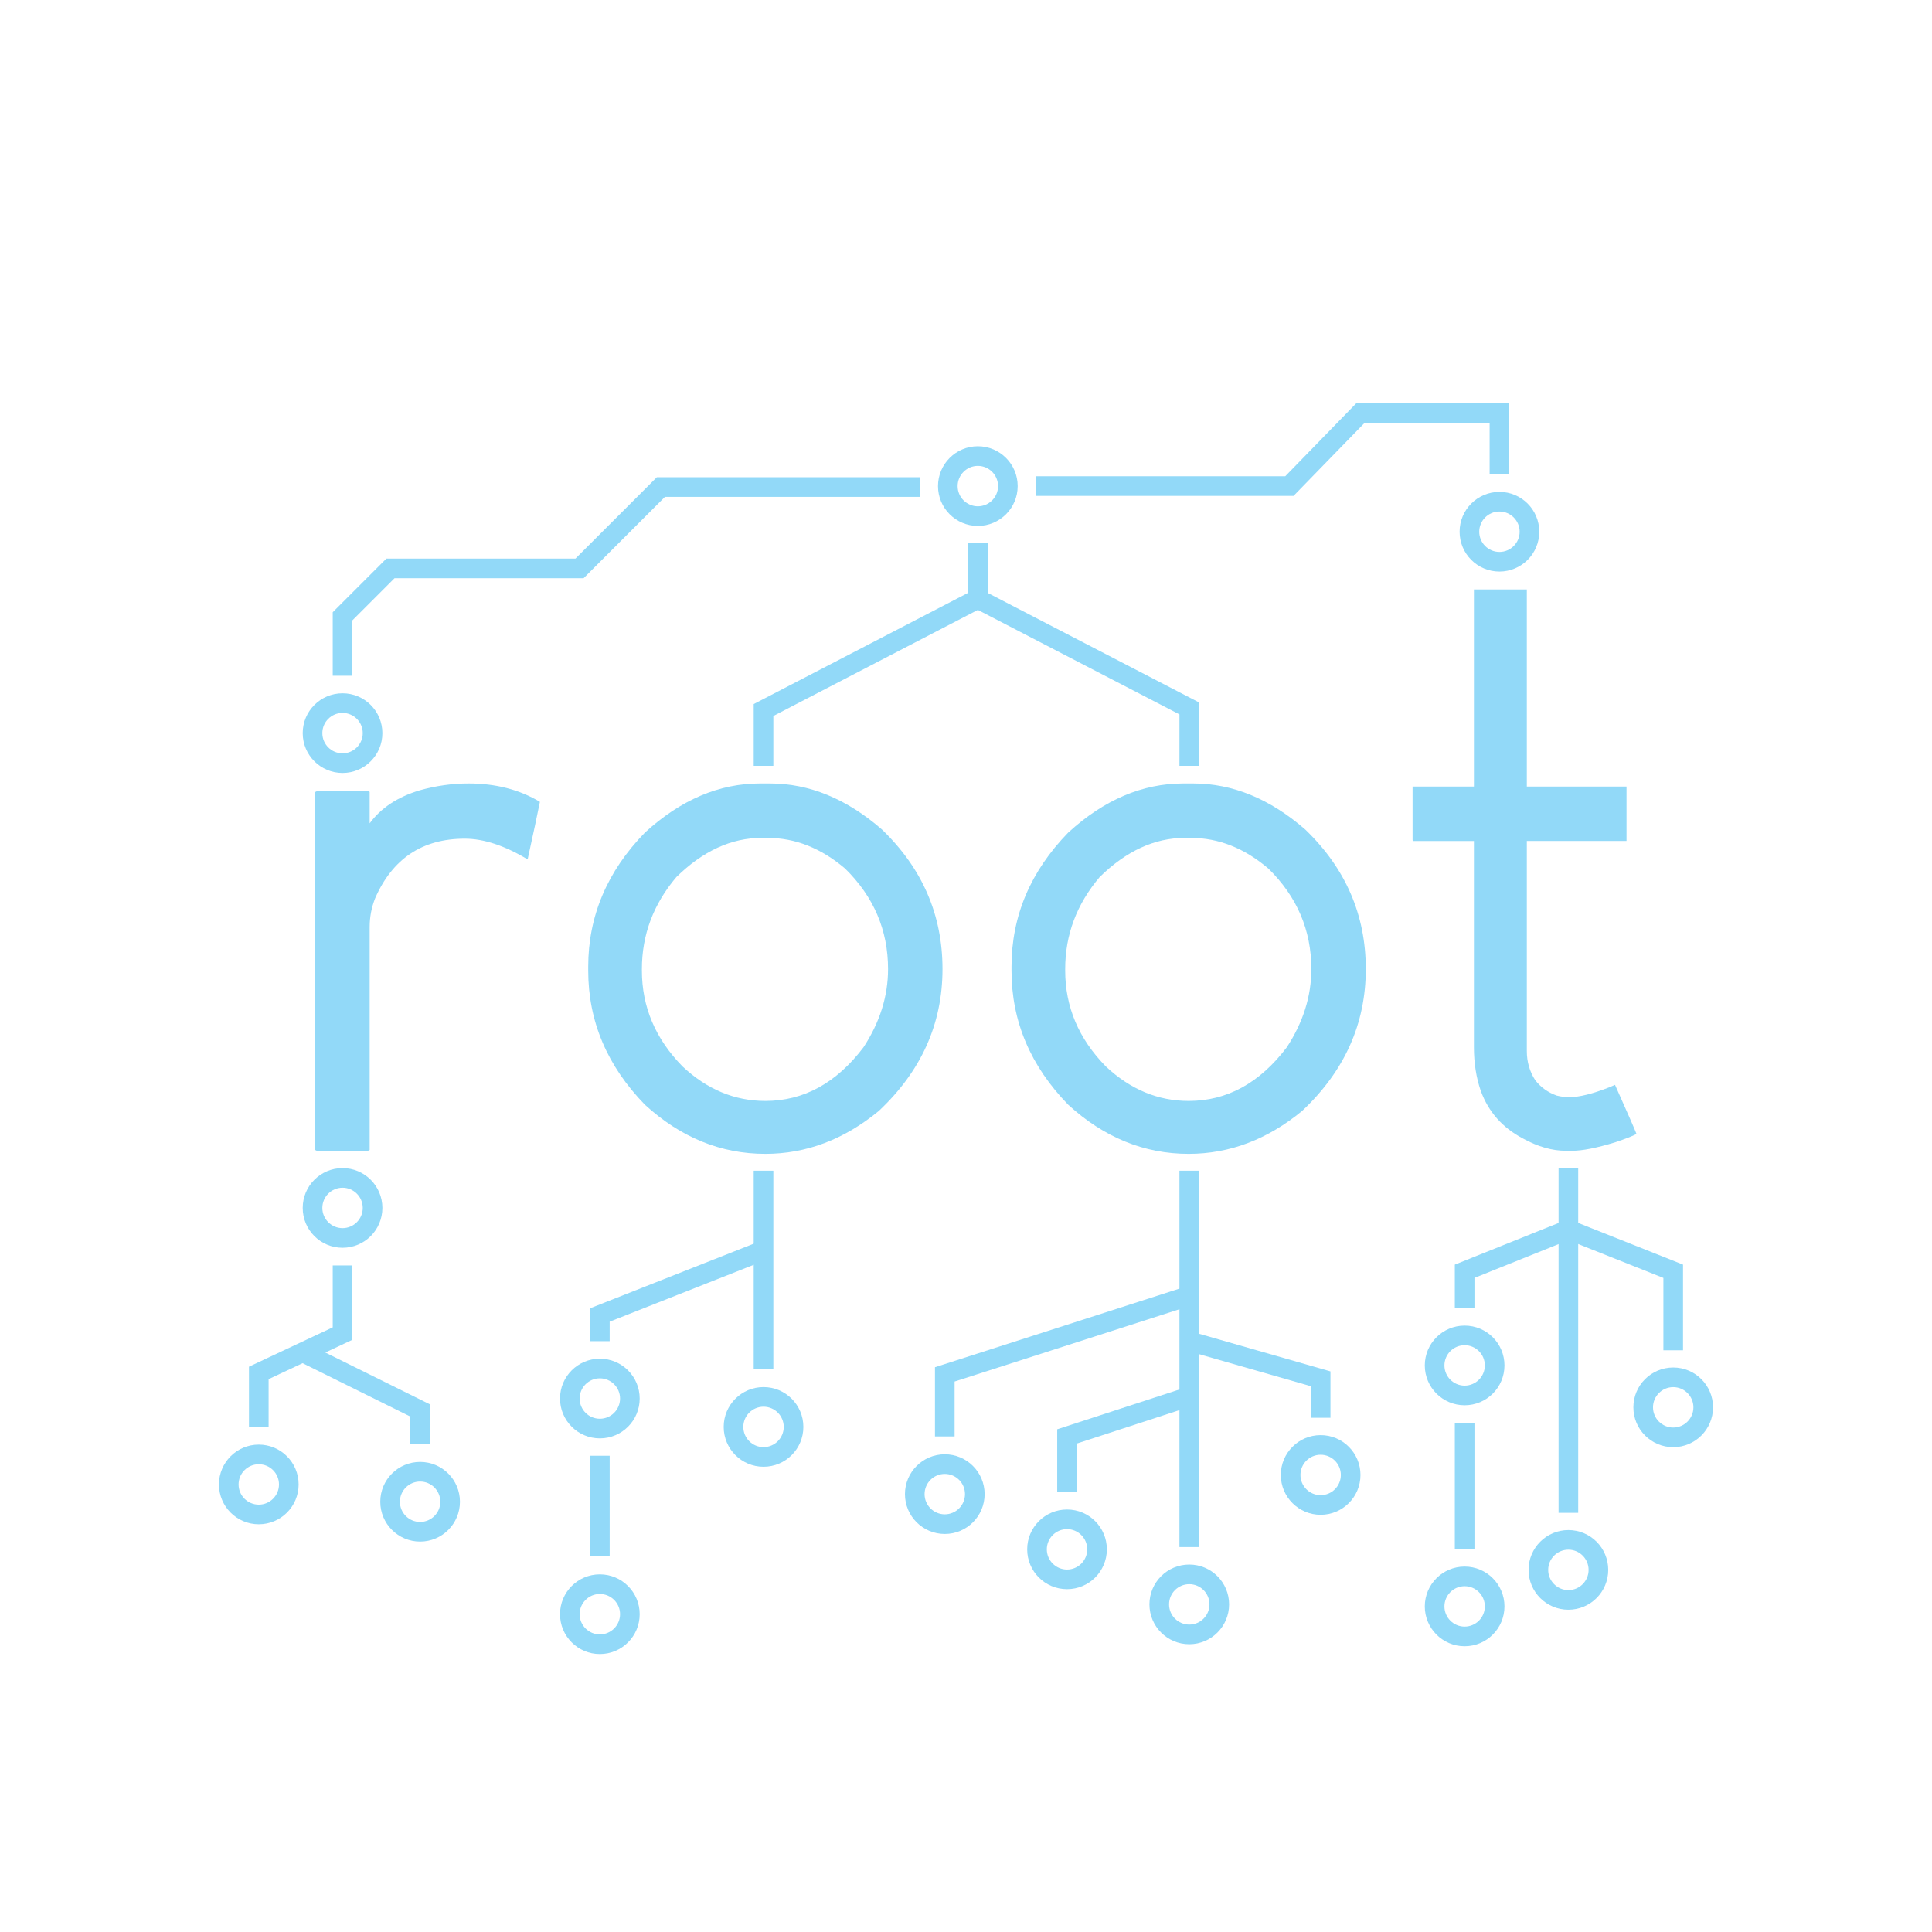 <?xml version="1.0" encoding="UTF-8"?>
<svg id="Tree_Node_Version" data-name="Tree Node Version" xmlns="http://www.w3.org/2000/svg" viewBox="0 0 5014 5014">
  <defs>
    <style>
      .cls-1 {
        fill: #92d9f8;
        stroke-width: 0px;
      }
    </style>
  </defs>
  <g id="vectorized">
    <g>
      <path class="cls-1" d="M1216.109,2033.292c70.318,0,132.012,15.921,185.082,47.763-6.634,33.169-17.248,82.922-31.842,149.259-59.704-35.822-114.1-53.733-163.19-53.733-110.12,0-187.736,51.743-232.845,155.23-9.287,23.881-13.931,48.426-13.931,73.635v579.126c-1.327,0-2.654.663-3.98,1.99h-133.338l-3.98-1.99v-929.388c1.327,0,2.654-.663,3.98-1.99h133.338l3.98,1.99v81.595c29.189-39.803,72.308-68.328,129.359-85.575,42.456-11.941,84.912-17.911,127.368-17.911Z"/>
      <path class="cls-1" d="M1972.356,2033.292h25.872c102.16,0,199.012,39.803,290.558,119.407,104.813,100.833,157.22,221.567,157.22,362.203,0,141.962-55.06,264.687-165.18,368.173-90.219,74.298-188.399,111.447-294.538,111.447-115.427,0-219.577-42.456-312.45-127.368-98.18-100.833-147.269-216.924-147.269-348.272v-9.951c0-131.348,49.09-247.439,147.269-348.272,92.873-84.912,192.379-127.368,298.519-127.368ZM1665.877,2514.903v3.98c0,94.199,35.159,177.121,105.477,248.766,63.684,59.704,135.328,89.556,214.933,89.556,99.506,0,184.418-46.436,254.736-139.309,42.456-65.011,63.684-132.675,63.684-202.993,0-100.833-37.149-187.735-111.447-260.706-62.357-53.07-129.358-79.605-201.003-79.605h-15.921c-78.278,0-151.913,33.832-220.904,101.496-59.704,70.318-89.556,149.923-89.556,238.815Z"/>
      <path class="cls-1" d="M3070.906,2033.292h25.872c102.16,0,199.012,39.803,290.558,119.407,104.813,100.833,157.22,221.567,157.22,362.203,0,141.962-55.06,264.687-165.18,368.173-90.219,74.298-188.399,111.447-294.538,111.447-115.427,0-219.577-42.456-312.45-127.368-98.18-100.833-147.269-216.924-147.269-348.272v-9.951c0-131.348,49.09-247.439,147.269-348.272,92.873-84.912,192.379-127.368,298.519-127.368ZM2764.427,2514.903v3.98c0,94.199,35.159,177.121,105.477,248.766,63.684,59.704,135.328,89.556,214.933,89.556,99.506,0,184.418-46.436,254.736-139.309,42.456-65.011,63.684-132.675,63.684-202.993,0-100.833-37.149-187.735-111.447-260.706-62.357-53.07-129.358-79.605-201.003-79.605h-15.921c-78.278,0-151.913,33.832-220.904,101.496-59.704,70.318-89.556,149.923-89.556,238.815Z"/>
      <path class="cls-1" d="M3825.163,1529.791h137.319v511.462h258.716v141.299h-258.716v545.294c0,27.862,7.297,53.07,21.891,75.625,14.594,18.575,33.169,31.842,55.724,39.803,10.614,2.654,20.565,3.98,29.852,3.98h3.98c25.208,0,59.704-8.624,103.487-25.872,2.654-1.327,7.297-3.317,13.931-5.97,33.169,74.298,51.743,116.754,55.724,127.368-9.287,5.307-27.862,12.604-55.724,21.891-47.763,14.594-84.912,21.891-111.447,21.891h-15.921c-35.822,0-72.971-10.614-111.447-31.842-53.07-27.862-89.556-68.991-109.457-123.388-11.941-34.495-17.911-72.308-17.911-113.437v-535.343h-157.22c0-1.327-.663-1.99-1.99-1.99v-139.309h159.21v-511.462Z"/>
    </g>
    <path class="cls-1" d="M888.994,3082.427c28.912,0,52.433,23.522,52.433,52.434s-23.521,52.433-52.433,52.433-52.433-23.521-52.433-52.433,23.522-52.434,52.433-52.434M888.994,3031.48c-57.095,0-103.38,46.285-103.38,103.381s46.285,103.38,103.38,103.38,103.38-46.285,103.38-103.38-46.285-103.381-103.38-103.381h0Z"/>
    <path class="cls-1" d="M671.626,3800.037c28.912,0,52.433,23.521,52.433,52.433s-23.522,52.434-52.433,52.434-52.433-23.522-52.433-52.434,23.521-52.433,52.433-52.433M671.626,3749.09c-57.095,0-103.38,46.285-103.38,103.38s46.285,103.381,103.38,103.381,103.38-46.285,103.38-103.381-46.285-103.38-103.38-103.38h0Z"/>
    <path class="cls-1" d="M1090.304,3844.952c28.912,0,52.433,23.522,52.433,52.434s-23.522,52.433-52.433,52.433-52.433-23.521-52.433-52.433,23.521-52.434,52.433-52.434M1090.304,3794.004c-57.095,0-103.38,46.285-103.38,103.381s46.285,103.38,103.38,103.38,103.38-46.285,103.38-103.38-46.285-103.381-103.38-103.381h0Z"/>
    <path class="cls-1" d="M1981.538,3650.755c28.912,0,52.434,23.521,52.434,52.433s-23.522,52.433-52.434,52.433-52.433-23.521-52.433-52.433,23.521-52.433,52.433-52.433M1981.538,3599.808c-57.095,0-103.38,46.285-103.38,103.38s46.285,103.38,103.38,103.38,103.381-46.285,103.381-103.38-46.285-103.38-103.381-103.38h0Z"/>
    <path class="cls-1" d="M2451.946,3825.169c28.912,0,52.434,23.522,52.434,52.434s-23.522,52.433-52.434,52.433-52.433-23.521-52.433-52.433,23.521-52.434,52.433-52.434M2451.946,3774.222c-57.095,0-103.38,46.285-103.38,103.381s46.285,103.38,103.38,103.38,103.381-46.285,103.381-103.38-46.285-103.381-103.381-103.381h0Z"/>
    <path class="cls-1" d="M3086.42,4111.294c28.912,0,52.433,23.522,52.433,52.434s-23.521,52.433-52.433,52.433-52.434-23.521-52.434-52.433,23.522-52.434,52.434-52.434M3086.42,4060.347c-57.095,0-103.381,46.285-103.381,103.381s46.285,103.38,103.381,103.38,103.38-46.285,103.38-103.38-46.285-103.381-103.38-103.381h0Z"/>
    <path class="cls-1" d="M2769.183,3968.463c28.912,0,52.433,23.522,52.433,52.434s-23.521,52.433-52.433,52.433-52.433-23.521-52.433-52.433,23.521-52.434,52.433-52.434M2769.183,3917.516c-57.095,0-103.38,46.285-103.38,103.381s46.285,103.38,103.38,103.38,103.38-46.285,103.38-103.38-46.285-103.381-103.38-103.381h0Z"/>
    <path class="cls-1" d="M3427.385,3775.427c28.912,0,52.433,23.522,52.433,52.434s-23.521,52.433-52.433,52.433-52.433-23.521-52.433-52.433,23.521-52.434,52.433-52.434M3427.385,3724.48c-57.095,0-103.38,46.285-103.38,103.381s46.285,103.38,103.38,103.38,103.38-46.285,103.38-103.38-46.285-103.381-103.38-103.381h0Z"/>
    <path class="cls-1" d="M3801.074,3491.185c28.912,0,52.434,23.521,52.434,52.433s-23.522,52.434-52.434,52.434-52.433-23.522-52.433-52.434,23.521-52.433,52.433-52.433M3801.074,3440.237c-57.095,0-103.38,46.285-103.38,103.38s46.285,103.381,103.38,103.381,103.381-46.285,103.381-103.381-46.285-103.38-103.381-103.38h0Z"/>
    <path class="cls-1" d="M3801.074,4116.548c28.912,0,52.434,23.521,52.434,52.433s-23.522,52.433-52.434,52.433-52.433-23.521-52.433-52.433,23.521-52.433,52.433-52.433M3801.074,4065.601c-57.095,0-103.38,46.285-103.38,103.38s46.285,103.38,103.38,103.38,103.381-46.285,103.381-103.38-46.285-103.38-103.381-103.38h0Z"/>
    <path class="cls-1" d="M4342.373,3599.945c28.912,0,52.433,23.521,52.433,52.433s-23.521,52.433-52.433,52.433-52.434-23.521-52.434-52.433,23.522-52.433,52.434-52.433M4342.373,3548.997c-57.095,0-103.381,46.285-103.381,103.38s46.285,103.38,103.381,103.38,103.38-46.285,103.38-103.38-46.285-103.38-103.38-103.38h0Z"/>
    <path class="cls-1" d="M4070.35,4021.794c28.912,0,52.434,23.521,52.434,52.433s-23.522,52.433-52.434,52.433-52.433-23.521-52.433-52.433,23.521-52.433,52.433-52.433M4070.35,3970.847c-57.095,0-103.38,46.285-103.38,103.38s46.285,103.38,103.38,103.38,103.381-46.285,103.381-103.38-46.285-103.38-103.381-103.38h0Z"/>
    <path class="cls-1" d="M1556.764,3577.124c28.912,0,52.433,23.521,52.433,52.433s-23.522,52.433-52.433,52.433-52.433-23.521-52.433-52.433,23.521-52.433,52.433-52.433M1556.764,3526.177c-57.095,0-103.38,46.285-103.38,103.38s46.285,103.38,103.38,103.38,103.38-46.285,103.38-103.38-46.285-103.38-103.38-103.38h0Z"/>
    <path class="cls-1" d="M1556.764,4136.776c28.912,0,52.433,23.521,52.433,52.433s-23.522,52.433-52.433,52.433-52.433-23.521-52.433-52.433,23.521-52.433,52.433-52.433M1556.764,4085.829c-57.095,0-103.38,46.285-103.38,103.38s46.285,103.38,103.38,103.38,103.38-46.285,103.38-103.38-46.285-103.38-103.38-103.38h0Z"/>
    <polygon class="cls-1" points="697.1 3703.188 646.153 3703.188 646.153 3546.917 863.52 3444.797 863.52 3284.144 914.467 3284.144 914.467 3477.15 697.1 3579.27 697.1 3703.188"/>
    <polygon class="cls-1" points="1115.777 3747.956 1064.83 3747.956 1064.83 3676.283 774.306 3532.369 796.921 3486.715 1115.777 3644.667 1115.777 3747.956"/>
    <rect class="cls-1" x="1956.064" y="3038.274" width="50.947" height="515.115"/>
    <rect class="cls-1" x="3060.947" y="3038.274" width="50.947" height="976.723"/>
    <polygon class="cls-1" points="3826.548 3394.387 3775.601 3394.387 3775.601 3282.008 4044.876 3173.838 4044.876 3032.284 4095.823 3032.284 4095.823 3208.277 3826.548 3316.447 3826.548 3394.387"/>
    <polygon class="cls-1" points="1582.238 3480.636 1531.291 3480.636 1531.291 3395.375 1972.185 3221.341 1990.891 3268.729 1582.238 3430.037 1582.238 3480.636"/>
    <rect class="cls-1" x="1531.291" y="3778.018" width="50.947" height="261.033"/>
    <polygon class="cls-1" points="2477.42 3727.844 2426.473 3727.844 2426.473 3548.277 3078.622 3338.584 3094.218 3387.087 2477.42 3585.412 2477.42 3727.844"/>
    <polygon class="cls-1" points="3452.859 3679.501 3401.912 3679.501 3401.912 3597.526 3079.404 3505.124 3093.437 3456.147 3452.859 3559.126 3452.859 3679.501"/>
    <polygon class="cls-1" points="2794.657 3871.135 2743.709 3871.135 2743.709 3709.352 3078.528 3600.244 3094.313 3648.684 2794.657 3746.336 2794.657 3871.135"/>
    <polygon class="cls-1" points="4367.847 3504.297 4316.9 3504.297 4316.9 3316.512 4060.936 3214.729 4079.763 3167.387 4367.847 3281.943 4367.847 3504.297"/>
    <rect class="cls-1" x="3775.601" y="3692.934" width="50.947" height="326.979"/>
    <rect class="cls-1" x="4044.876" y="3191.058" width="50.947" height="735.089"/>
    <path class="cls-1" d="M2537.738,1209.08c28.912,0,52.433,23.521,52.433,52.433s-23.521,52.433-52.433,52.433-52.433-23.522-52.433-52.433,23.521-52.433,52.433-52.433M2537.738,1158.133c-57.095,0-103.38,46.285-103.38,103.38s46.285,103.38,103.38,103.38,103.38-46.285,103.38-103.38-46.285-103.38-103.38-103.38h0Z"/>
    <path class="cls-1" d="M888.994,1850.215c28.912,0,52.433,23.521,52.433,52.433s-23.521,52.433-52.433,52.433-52.433-23.521-52.433-52.433,23.522-52.433,52.433-52.433M888.994,1799.268c-57.095,0-103.38,46.285-103.38,103.38s46.285,103.38,103.38,103.38,103.38-46.285,103.38-103.38-46.285-103.38-103.38-103.38h0Z"/>
    <path class="cls-1" d="M3891.403,1327.501c28.912,0,52.433,23.522,52.433,52.433s-23.521,52.433-52.433,52.433-52.433-23.521-52.433-52.433,23.521-52.433,52.433-52.433M3891.403,1276.553c-57.095,0-103.38,46.285-103.38,103.38s46.285,103.38,103.38,103.38,103.38-46.285,103.38-103.38-46.285-103.38-103.38-103.38h0Z"/>
    <polygon class="cls-1" points="2007.012 1987.596 1956.064 1987.596 1956.064 1827.171 2512.265 1538.661 2512.265 1409.086 2563.213 1409.086 2563.213 1569.628 2007.012 1858.138 2007.012 1987.596"/>
    <polygon class="cls-1" points="3111.894 1987.596 3060.947 1987.596 3060.947 1854.022 2526.017 1576.761 2549.461 1531.528 3111.894 1823.044 3111.894 1987.596"/>
    <polygon class="cls-1" points="3357.006 1286.987 2688.25 1286.987 2688.25 1236.04 3335.496 1236.04 3520.01 1046.447 3916.876 1046.447 3916.876 1231.288 3865.929 1231.288 3865.929 1097.394 3541.52 1097.394 3357.006 1286.987"/>
    <polygon class="cls-1" points="914.467 1753.736 863.52 1753.736 863.52 1588.93 1002.748 1449.703 1493.434 1449.703 1704.679 1238.459 2388.082 1238.459 2388.082 1289.406 1725.781 1289.406 1514.537 1500.65 1023.851 1500.65 914.467 1610.034 914.467 1753.736"/>
  </g>
</svg>
